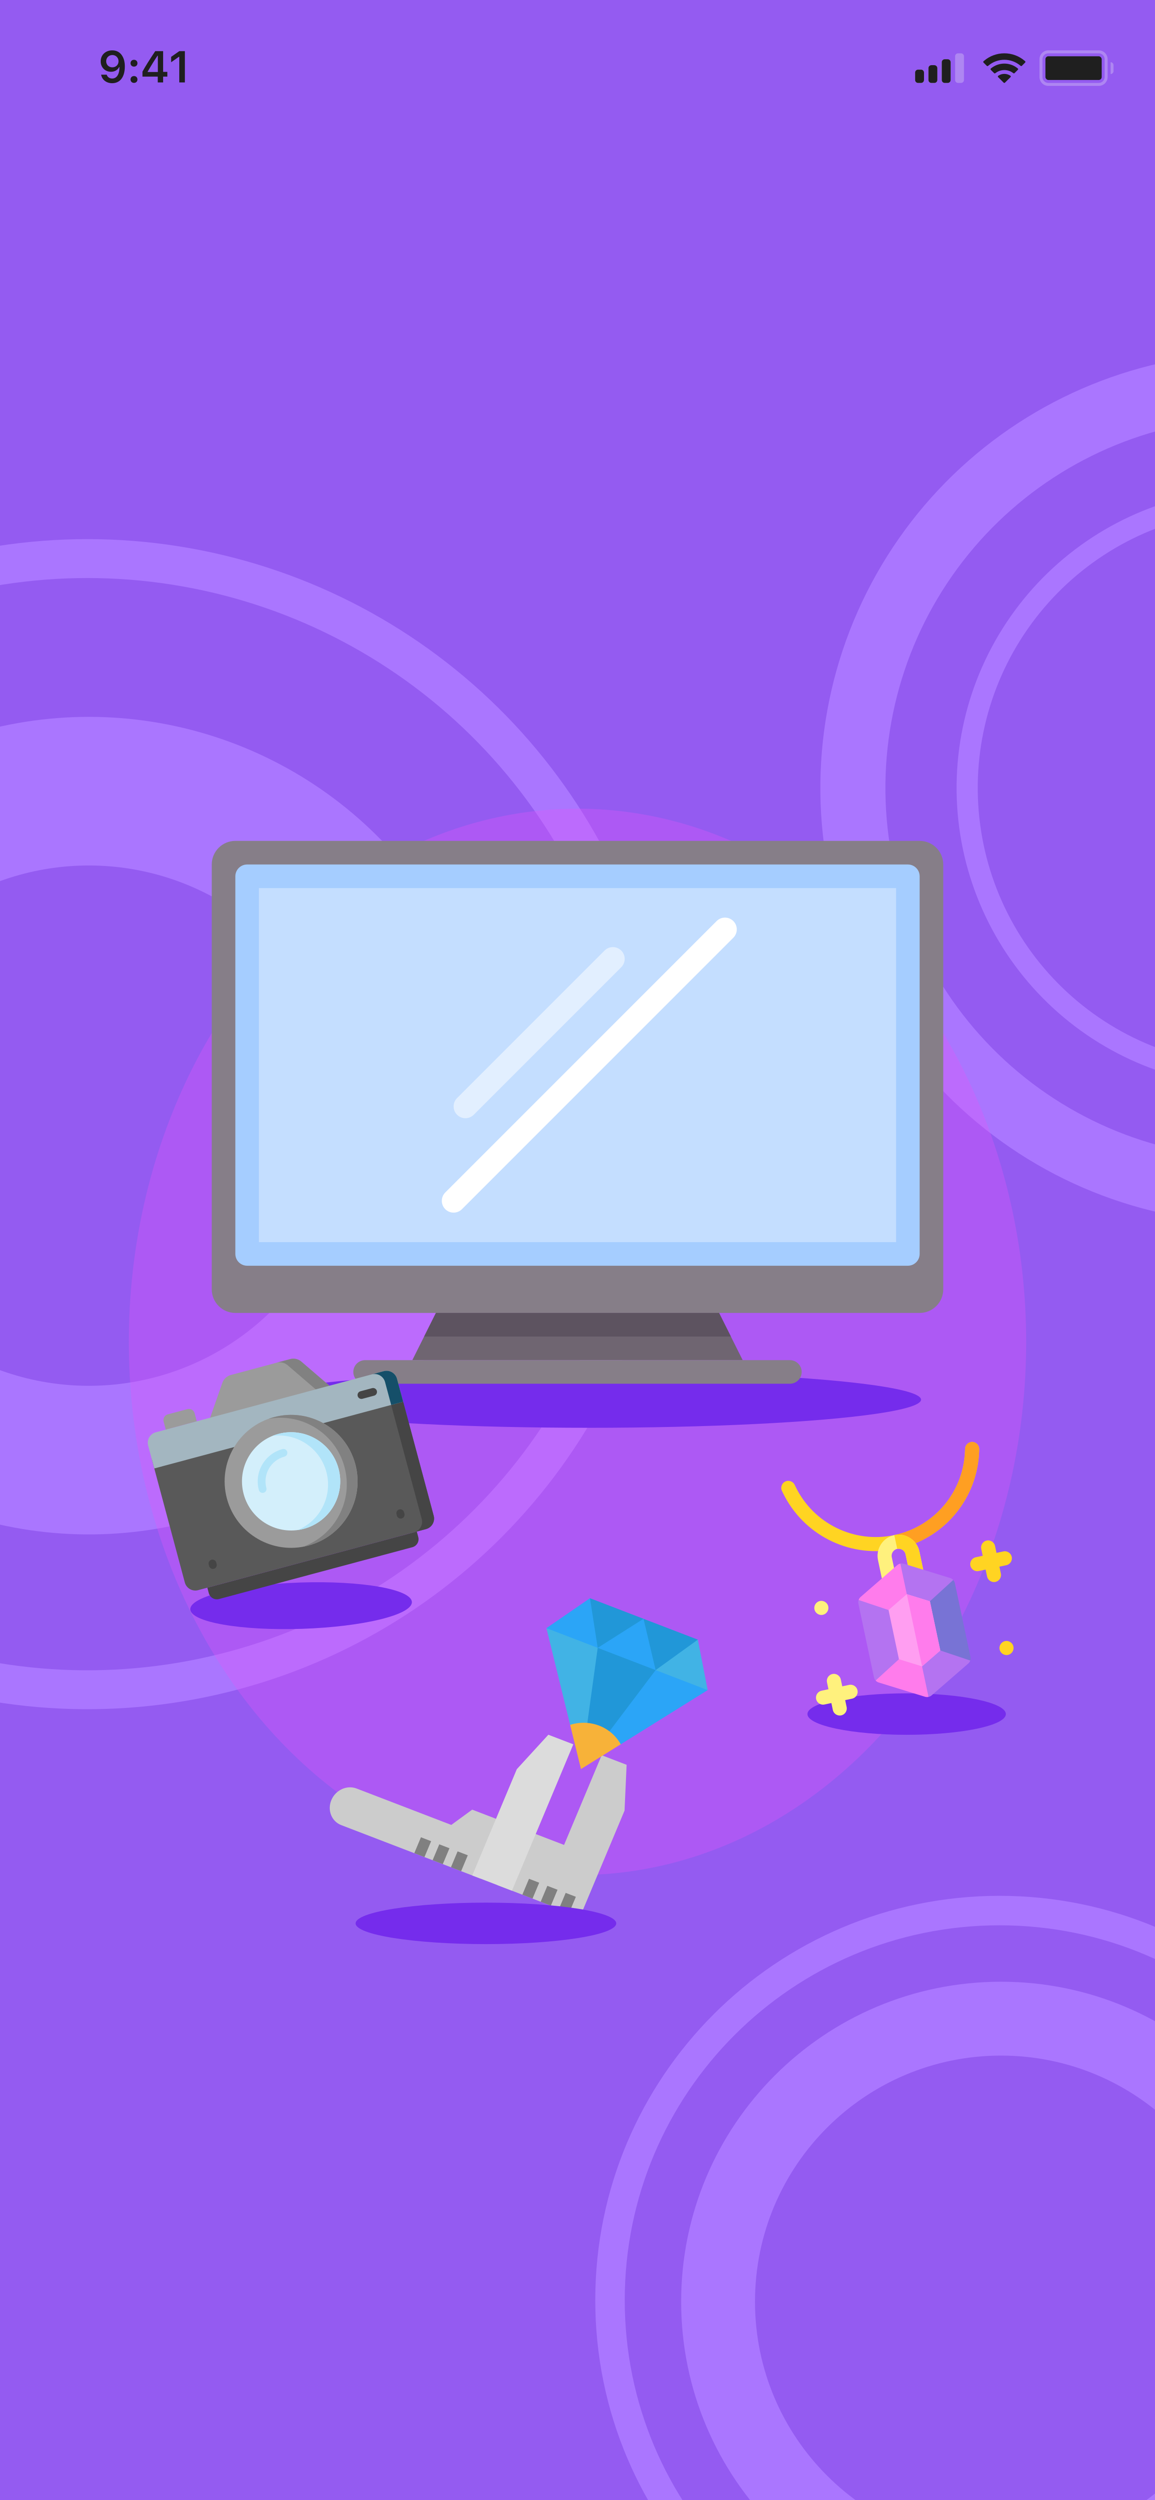 <?xml version="1.0" encoding="UTF-8" standalone="no"?>
<svg
   width="390"
   height="844"
   viewBox="0 0 390 844"
   fill="none"
   version="1.1"
   id="svg533"
   sodipodi:docname="OnBoard1.svg"
   inkscape:version="1.1.2 (0a00cf5339, 2022-02-04)"
   xmlns:inkscape="http://www.inkscape.org/namespaces/inkscape"
   xmlns:sodipodi="http://sodipodi.sourceforge.net/DTD/sodipodi-0.dtd"
   xmlns="http://www.w3.org/2000/svg"
   xmlns:svg="http://www.w3.org/2000/svg">
  <sodipodi:namedview
     id="namedview535"
     pagecolor="#ffffff"
     bordercolor="#666666"
     borderopacity="1.0"
     inkscape:pageshadow="2"
     inkscape:pageopacity="0.0"
     inkscape:pagecheckerboard="0"
     showgrid="false"
     inkscape:zoom="2.687676"
     inkscape:cx="164.82642"
     inkscape:cy="774.27488"
     inkscape:window-width="1920"
     inkscape:window-height="1012"
     inkscape:window-x="0"
     inkscape:window-y="0"
     inkscape:window-maximized="1"
     inkscape:current-layer="g479" />
  <g
     clip-path="url(#clip0_12036_11540)"
     id="g479">
    <rect
       width="390"
       height="844"
       fill="#945BF1"
       id="rect289" />
    <path
       fill-rule="evenodd"
       clip-rule="evenodd"
       d="M319 20H320C320.552 20 321 20.448 321 21V27C321 27.552 320.552 28 320 28H319C318.448 28 318 27.552 318 27V21C318 20.448 318.448 20 319 20Z"
       fill="#B8B8B8"
       id="path291" />
    <path
       fill-rule="evenodd"
       clip-rule="evenodd"
       d="M314.5 22H315.5C316.052 22 316.5 22.448 316.5 23V27C316.5 27.552 316.052 28 315.5 28H314.5C313.948 28 313.5 27.552 313.5 27V23C313.5 22.448 313.948 22 314.5 22Z"
       fill="#B8B8B8"
       id="path293" />
    <path
       fill-rule="evenodd"
       clip-rule="evenodd"
       d="M310 23.5H311C311.552 23.5 312 23.948 312 24.5V27C312 27.552 311.552 28 311 28H310C309.448 28 309 27.552 309 27V24.5C309 23.948 309.448 23.5 310 23.5Z"
       fill="#B8B8B8"
       id="path295" />
    <path
       fill-rule="evenodd"
       clip-rule="evenodd"
       d="M323.5 18H324.5C325.052 18 325.5 18.448 325.5 19V27C325.5 27.552 325.052 28 324.5 28H323.5C322.948 28 322.5 27.552 322.5 27V19C322.5 18.448 322.948 18 323.5 18Z"
       fill="#EBEBF5"
       fill-opacity="0.3"
       id="path297" />
    <path
       fill-rule="evenodd"
       clip-rule="evenodd"
       d="M319 20H320C320.552 20 321 20.448 321 21V27C321 27.552 320.552 28 320 28H319C318.448 28 318 27.552 318 27V21C318 20.448 318.448 20 319 20Z"
       fill="#1F1F1F"
       id="path299" />
    <path
       fill-rule="evenodd"
       clip-rule="evenodd"
       d="M314.5 22H315.5C316.052 22 316.5 22.448 316.5 23V27C316.5 27.552 316.052 28 315.5 28H314.5C313.948 28 313.5 27.552 313.5 27V23C313.5 22.448 313.948 22 314.5 22Z"
       fill="#1F1F1F"
       id="path301" />
    <path
       fill-rule="evenodd"
       clip-rule="evenodd"
       d="M310 23.5H311C311.552 23.5 312 23.948 312 24.5V27C312 27.552 311.552 28 311 28H310C309.448 28 309 27.552 309 27V24.5C309 23.948 309.448 23.5 310 23.5Z"
       fill="#1F1F1F"
       id="path303" />
    <path
       d="M339.133 24.94C339.772 24.94 340.394 25.108 340.941 25.428L341.163 25.558C341.331 25.656 341.361 25.887 341.223 26.024L339.329 27.913C339.212 28.029 339.024 28.029 338.907 27.913L337.026 26.036C336.888 25.899 336.917 25.67 337.084 25.571L337.303 25.441C337.855 25.112 338.485 24.94 339.133 24.94Z"
       fill="#1F1F1F"
       id="path305" />
    <path
       d="M339.133 21.47C340.724 21.47 342.251 21.998 343.495 22.975L343.671 23.113C343.811 23.223 343.824 23.431 343.697 23.556L342.567 24.684C342.462 24.788 342.297 24.8 342.178 24.712L342.04 24.61C341.2 23.985 340.186 23.65 339.133 23.65C338.073 23.65 337.053 23.989 336.21 24.621L336.072 24.724C335.953 24.813 335.787 24.802 335.682 24.697L334.552 23.57C334.426 23.444 334.438 23.237 334.578 23.127L334.753 22.989C336 22.003 337.534 21.47 339.133 21.47Z"
       fill="#1F1F1F"
       id="path307" />
    <path
       d="M339.133 18C341.657 18 344.072 18.891 345.983 20.523L346.146 20.662C346.278 20.775 346.285 20.976 346.163 21.098L345.036 22.222C344.926 22.331 344.752 22.338 344.634 22.239L344.494 22.123C342.989 20.865 341.104 20.18 339.133 20.18C337.155 20.18 335.263 20.869 333.756 22.135L333.617 22.253C333.498 22.352 333.324 22.345 333.214 22.236L332.087 21.112C331.965 20.989 331.972 20.789 332.104 20.677L332.266 20.537C334.18 18.896 336.601 18 339.133 18Z"
       fill="#1F1F1F"
       id="path309" />
    <path
       d="M375 21C375.552 21 376 21.448 376 22V24C376 24.552 375.552 25 375 25V21Z"
       fill="#EBEBF5"
       fill-opacity="0.3"
       id="path311" />
    <path
       fill-rule="evenodd"
       clip-rule="evenodd"
       d="M354 17H371C372.657 17 374 18.343 374 20V26C374 27.657 372.657 29 371 29H354C352.343 29 351 27.657 351 26V20C351 18.343 352.343 17 354 17ZM354 18C352.895 18 352 18.895 352 20V26C352 27.105 352.895 28 354 28H371C372.105 28 373 27.105 373 26V20C373 18.895 372.105 18 371 18H354Z"
       fill="#EBEBF5"
       fill-opacity="0.3"
       id="path313" />
    <rect
       x="353"
       y="19"
       width="19"
       height="8"
       rx="1"
       fill="#1F1F1F"
       id="rect315" />
    <path
       d="M37.867 28.089C40.555 28.089 42.152 25.987 42.152 22.427C42.152 21.087 41.895 19.959 41.405 19.087C40.694 17.732 39.471 17 37.926 17C35.626 17 34 18.545 34 20.713C34 22.75 35.465 24.229 37.479 24.229C38.717 24.229 39.72 23.65 40.218 22.647H40.24C40.24 22.647 40.27 22.647 40.277 22.647C40.291 22.647 40.343 22.647 40.343 22.647C40.343 25.064 39.427 26.507 37.882 26.507C36.974 26.507 36.27 26.009 36.029 25.21H34.147C34.461 26.946 35.934 28.089 37.867 28.089ZM37.933 22.727C36.717 22.727 35.853 21.863 35.853 20.655C35.853 19.476 36.761 18.575 37.94 18.575C39.12 18.575 40.028 19.49 40.028 20.684C40.028 21.863 39.142 22.727 37.933 22.727Z"
       fill="#1F1F1F"
       id="path317" />
    <path
       d="M45.243 27.986C45.939 27.986 46.415 27.488 46.415 26.829C46.415 26.163 45.939 25.672 45.243 25.672C44.554 25.672 44.071 26.163 44.071 26.829C44.071 27.488 44.554 27.986 45.243 27.986ZM45.243 22.493C45.939 22.493 46.415 22.002 46.415 21.343C46.415 20.677 45.939 20.186 45.243 20.186C44.554 20.186 44.071 20.677 44.071 21.343C44.071 22.002 44.554 22.493 45.243 22.493Z"
       fill="#1F1F1F"
       id="path319" />
    <path
       d="M53.271 27.832H55.08V25.862H56.508V24.266H55.08V17.264H52.414C50.546 20.076 49.059 22.427 48.107 24.178V25.862H53.271V27.832ZM49.858 24.2C51.088 22.032 52.187 20.296 53.197 18.802H53.3V24.31H49.858V24.2Z"
       fill="#1F1F1F"
       id="path321" />
    <path
       d="M60.536 27.832H62.426V17.264H60.544L57.783 19.197V21.014L60.412 19.168H60.536V27.832Z"
       fill="#1F1F1F"
       id="path323" />
    <path
       d="M-110.154 519.154C-80.966 548.341 -43.366 567.651 -2.639 574.368C38.089 581.085 79.898 574.872 116.913 556.602C153.927 538.333 184.288 508.925 203.727 472.511C223.167 436.098 230.709 394.508 225.293 353.587C219.877 312.666 201.776 274.47 173.533 244.367C145.29 214.264 108.324 193.767 67.831 185.755C27.338 177.744 -14.647 182.621 -52.225 199.702C-89.803 216.783 -121.085 245.208 -141.675 280.984L-130.291 287.536C-111.07 254.139 -81.869 227.604 -46.79 211.66C-11.711 195.715 27.482 191.162 65.282 198.641C103.082 206.119 137.589 225.253 163.954 253.354C190.318 281.455 207.216 317.111 212.271 355.31C217.327 393.51 210.287 432.334 192.14 466.326C173.993 500.318 145.652 527.77 111.099 544.824C76.546 561.879 37.518 567.678 -0.501 561.408C-38.52 555.137 -73.619 537.113 -100.866 509.866L-110.154 519.154Z"
       fill="#AA76FF"
       id="path339" />
    <path
       d="M-67.581 477.581C-47.186 497.975 -20.914 511.467 7.544 516.161C36.002 520.854 65.215 516.513 91.078 503.748C116.942 490.982 138.155 470.434 151.739 444.99C165.322 419.547 170.591 390.487 166.807 361.894C163.023 333.301 150.375 306.612 130.64 285.578C110.906 264.544 85.077 250.222 56.783 244.624C28.49 239.026 -0.847 242.434 -27.104 254.369C-53.361 266.304 -75.219 286.166 -89.606 311.164L-46.121 336.19C-36.965 320.281 -23.054 307.64 -6.343 300.044C10.368 292.448 29.039 290.279 47.046 293.842C65.053 297.405 81.492 306.52 94.051 319.907C106.611 333.293 114.66 350.279 117.069 368.477C119.477 386.674 116.123 405.169 107.479 421.362C98.834 437.555 85.333 450.633 68.872 458.757C52.412 466.882 33.82 469.644 15.708 466.657C-2.404 463.67 -19.124 455.084 -32.104 442.104L-67.581 477.581Z"
       fill="#AA76FF"
       id="path341" />
    <path
       d="M474 776.5C474 851.887 412.887 913 337.5 913C262.113 913 201 851.887 201 776.5C201 701.113 262.113 640 337.5 640C412.887 640 474 701.113 474 776.5ZM210.952 776.5C210.952 846.391 267.609 903.048 337.5 903.048C407.391 903.048 464.048 846.391 464.048 776.5C464.048 706.609 407.391 649.952 337.5 649.952C267.609 649.952 210.952 706.609 210.952 776.5Z"
       fill="#AA76FF"
       id="path343" />
    <path
       d="M446 777C446 836.647 397.647 885 338 885C278.353 885 230 836.647 230 777C230 717.353 278.353 669 338 669C397.647 669 446 717.353 446 777ZM254.935 777C254.935 822.876 292.124 860.065 338 860.065C383.876 860.065 421.065 822.876 421.065 777C421.065 731.124 383.876 693.935 338 693.935C292.124 693.935 254.935 731.124 254.935 777Z"
       fill="#AA76FF"
       id="path345" />
    <path
       d="M537.681 359.196C513.585 388.589 479.041 407.506 441.298 411.979C403.555 416.451 365.546 406.131 335.248 383.184C304.949 360.236 284.717 326.446 278.795 288.903C272.874 251.359 281.723 212.982 303.488 181.823C325.252 150.664 358.239 129.146 395.526 121.784C432.814 114.422 471.504 121.788 503.477 142.338C535.45 162.887 558.222 195.021 567.013 231.998C575.805 268.974 569.933 307.919 550.629 340.659L531.708 329.503C548.127 301.655 553.121 268.53 545.643 237.079C538.166 205.627 518.797 178.295 491.601 160.816C464.405 143.338 431.497 137.072 399.781 143.334C368.065 149.596 340.008 167.898 321.495 194.401C302.983 220.904 295.456 253.547 300.493 285.48C305.529 317.414 322.739 346.155 348.51 365.673C374.28 385.192 406.61 393.97 438.713 390.166C470.817 386.362 500.199 370.271 520.694 345.27L537.681 359.196Z"
       fill="#AA76FF"
       id="path347" />
    <path
       d="M502.108 330.033C485.552 350.228 461.817 363.225 435.885 366.298C409.952 369.371 383.838 362.28 363.02 346.514C342.203 330.747 328.302 307.531 324.233 281.736C320.165 255.941 326.245 229.573 341.199 208.164C356.153 186.756 378.817 171.971 404.437 166.913C430.056 161.855 456.639 166.916 478.607 181.035C500.575 195.153 516.221 217.232 522.261 242.638C528.301 268.044 524.267 294.801 511.004 317.297L504.848 313.667C517.173 292.764 520.922 267.899 515.309 244.291C509.696 220.683 495.157 200.166 474.743 187.046C454.329 173.926 429.627 169.223 405.821 173.923C382.014 178.624 360.953 192.362 347.057 212.256C333.162 232.15 327.511 256.653 331.292 280.623C335.073 304.593 347.991 326.167 367.335 340.818C386.679 355.469 410.946 362.058 435.044 359.202C459.142 356.347 481.197 344.269 496.581 325.502L502.108 330.033Z"
       fill="#AA76FF"
       id="path349" />
    <g
       filter="url(#filter0_f_12036_11540)"
       id="g353">
      <ellipse
         cx="195"
         cy="453"
         rx="151.5"
         ry="180"
         fill="#E256F9"
         fill-opacity="0.33"
         id="ellipse351" />
    </g>
    <g
       filter="url(#filter1_f_12036_11540)"
       id="g357">
      <ellipse
         cx="306.141"
         cy="578.641"
         rx="33.5"
         ry="7"
         fill="#752CEC"
         id="ellipse355" />
    </g>
    <g
       filter="url(#filter2_f_12036_11540)"
       id="g361">
      <ellipse
         cx="199"
         cy="472.5"
         rx="112"
         ry="9.5"
         fill="#752CEC"
         id="ellipse359" />
    </g>
    <g
       filter="url(#filter3_f_12036_11540)"
       id="g365">
      <ellipse
         cx="101.666"
         cy="542.049"
         rx="37.428"
         ry="7.821"
         transform="rotate(-1.887 101.666 542.049)"
         fill="#752CEC"
         id="ellipse363" />
    </g>
    <g
       clip-path="url(#clip1_12036_11540)"
       id="g395">
      <path
         d="M304.425 522.54C319.352 518.716 330.035 505.555 330.605 490.033L330.633 489.253C330.681 487.939 329.656 486.836 328.343 486.788C327.03 486.74 325.926 487.765 325.878 489.078L325.849 489.859C325.342 503.698 315.524 515.363 301.975 518.227C288.426 521.091 274.728 514.397 268.663 501.947L268.321 501.244C267.746 500.063 266.322 499.572 265.141 500.147C263.959 500.723 263.468 502.147 264.044 503.328L264.386 504.03C271.199 518.018 286.334 525.731 301.559 523.149L302.826 522.06L304.425 522.54Z"
         fill="#FFD422"
         id="path367" />
      <path
         d="M302.826 522.06L304.425 522.54C319.352 518.716 330.035 505.555 330.605 490.033L330.633 489.253C330.681 487.939 329.656 486.836 328.343 486.788C327.03 486.74 325.926 487.765 325.878 489.078L325.849 489.859C325.342 503.698 315.524 515.363 301.975 518.227L302.792 522.09L302.826 522.06Z"
         fill="#FF9F22"
         id="path369" />
      <path
         d="M310.195 534.106C308.91 534.378 307.647 533.556 307.375 532.27L305.779 524.718C305.508 523.434 304.243 522.611 302.959 522.882C301.676 523.154 300.852 524.419 301.124 525.702L302.72 533.254C302.992 534.54 302.17 535.802 300.884 536.074C299.599 536.346 298.336 535.524 298.064 534.238L296.468 526.686C295.654 522.836 298.125 519.041 301.975 518.227C305.826 517.413 309.621 519.883 310.435 523.734L312.031 531.286C312.303 532.572 311.481 533.834 310.195 534.106Z"
         fill="#FFF17D"
         id="path371" />
      <path
         d="M305.779 524.718L307.375 532.27C307.647 533.556 308.91 534.378 310.195 534.106C311.481 533.834 312.303 532.572 312.031 531.286L310.434 523.734C309.621 519.883 305.826 517.413 301.975 518.227L302.959 522.882C304.243 522.611 305.508 523.434 305.779 524.718Z"
         fill="#FFD422"
         id="path373" />
      <path
         d="M286.724 568.789L284.397 569.281L283.905 566.953C283.633 565.667 282.37 564.845 281.085 565.117C279.799 565.389 278.977 566.651 279.249 567.937L279.741 570.265L277.413 570.757C276.128 571.029 275.306 572.291 275.578 573.577C275.849 574.862 277.112 575.684 278.397 575.412L280.725 574.92L281.217 577.248C281.489 578.534 282.751 579.355 284.037 579.084C285.323 578.812 286.144 577.549 285.873 576.264L285.381 573.936L287.708 573.444C288.994 573.172 289.816 571.91 289.544 570.624C289.272 569.339 288.01 568.517 286.724 568.789Z"
         fill="#FFF17D"
         id="path375" />
      <path
         d="M338.805 523.735L336.477 524.227L335.985 521.9C335.714 520.614 334.451 519.792 333.166 520.064C331.88 520.336 331.058 521.598 331.33 522.884L331.822 525.211L329.494 525.703C328.209 525.975 327.387 527.238 327.658 528.523C327.93 529.809 329.193 530.631 330.478 530.359L332.806 529.867L333.298 532.195C333.57 533.48 334.832 534.302 336.118 534.03C337.403 533.759 338.225 532.496 337.954 531.21L337.462 528.883L339.789 528.391C341.075 528.119 341.897 526.856 341.625 525.571C341.353 524.285 340.091 523.463 338.805 523.735Z"
         fill="#FFD422"
         id="path377" />
      <path
         d="M340.353 558.668C341.639 558.397 342.461 557.134 342.189 555.849C341.917 554.563 340.655 553.741 339.369 554.013C338.084 554.285 337.262 555.547 337.534 556.833C337.805 558.118 339.068 558.94 340.353 558.668Z"
         fill="#FFD422"
         id="path379" />
      <path
         d="M277.834 545.135C279.119 544.863 279.941 543.6 279.669 542.315C279.398 541.029 278.135 540.207 276.849 540.479C275.564 540.751 274.742 542.013 275.014 543.299C275.286 544.584 276.548 545.406 277.834 545.135Z"
         fill="#FFF17D"
         id="path381" />
      <path
         d="M316.608 560.611L327.612 560.568C327.747 560.166 327.772 559.735 327.684 559.32L322.435 534.491C322.346 534.068 322.146 533.686 321.864 533.378L311.785 537.792L316.608 560.611Z"
         fill="#7873D5"
         id="path383" />
      <path
         d="M300.922 540.088L289.919 540.131C289.784 540.533 289.759 540.964 289.847 541.379L295.095 566.209C295.185 566.631 295.385 567.013 295.666 567.321L305.746 562.907L300.922 540.088Z"
         fill="#B473F1"
         id="path385" />
      <path
         d="M300.026 543.52L309.638 539.141L304.009 527.848C303.619 527.93 303.251 528.11 302.94 528.38L290.614 539.091C290.294 539.37 290.054 539.729 289.919 540.131L300.026 543.52ZM303.538 560.132L295.666 567.321C295.953 567.634 296.317 567.866 296.723 567.99L312.329 572.797C312.716 572.916 313.126 572.935 313.522 572.851L314.1 560.246L303.538 560.132Z"
         fill="#FF7CEC"
         id="path387" />
      <path
         d="M313.993 540.568L321.864 533.378C321.578 533.065 321.213 532.834 320.808 532.709L305.201 527.902C304.815 527.783 304.405 527.764 304.009 527.848L306.846 541.268L313.993 540.568ZM317.504 557.179L310.685 559.431L313.522 572.851C313.911 572.769 314.28 572.589 314.59 572.319L326.917 561.608C327.237 561.33 327.477 560.971 327.612 560.568L317.504 557.179Z"
         fill="#B473F1"
         id="path389" />
      <path
         d="M306.19 538.165L300.026 543.52L303.538 560.132L311.341 562.535L317.504 557.18L313.993 540.568L306.19 538.165Z"
         fill="#FF9EF1"
         id="path391" />
      <path
         d="M306.19 538.165L311.341 562.535L317.504 557.18L313.993 540.568L306.19 538.165Z"
         fill="#FF7CEC"
         id="path393" />
    </g>
    <g
       clip-path="url(#clip2_12036_11540)"
       id="g413">
      <path
         d="M242.807 443.226H147.194L139.226 459.161H250.774L242.807 443.226Z"
         fill="#6F6571"
         id="path397" />
      <path
         d="M155.162 443.226H79.468C75.067 443.226 71.5 439.659 71.5 435.258V291.839C71.5 287.438 75.067 283.871 79.468 283.871H310.532C314.933 283.871 318.5 287.439 318.5 291.839V435.258C318.5 439.659 314.932 443.226 310.532 443.226H171.096"
         fill="#867E88"
         id="path399" />
      <path
         d="M306.549 427.29H83.452C82.395 427.29 81.382 426.871 80.635 426.124C79.888 425.376 79.468 424.363 79.468 423.307V295.823C79.468 294.766 79.888 293.753 80.635 293.006C81.382 292.259 82.395 291.839 83.452 291.839H306.549C307.605 291.839 308.618 292.259 309.366 293.006C310.113 293.753 310.532 294.766 310.532 295.823V423.307C310.532 424.363 310.113 425.376 309.366 426.124C308.618 426.871 307.605 427.29 306.549 427.29Z"
         fill="#A5CDFF"
         id="path401" />
      <path
         d="M87.434 299.808H302.566V419.323H87.434V299.808Z"
         fill="#C4DEFF"
         id="path403" />
      <path
         d="M266.71 467.129H123.29C122.767 467.129 122.249 467.026 121.766 466.826C121.282 466.626 120.843 466.333 120.473 465.963C120.103 465.593 119.809 465.153 119.609 464.67C119.409 464.186 119.306 463.668 119.307 463.145C119.306 462.622 119.409 462.104 119.609 461.62C119.809 461.137 120.103 460.697 120.473 460.327C120.843 459.957 121.282 459.664 121.766 459.464C122.249 459.264 122.767 459.161 123.29 459.161H266.71C267.233 459.161 267.751 459.264 268.235 459.464C268.718 459.664 269.157 459.957 269.527 460.327C269.897 460.697 270.191 461.137 270.391 461.62C270.591 462.104 270.694 462.622 270.694 463.145C270.694 463.668 270.591 464.186 270.391 464.67C270.191 465.153 269.897 465.593 269.527 465.963C269.157 466.333 268.718 466.626 268.235 466.826C267.751 467.026 267.233 467.129 266.71 467.129Z"
         fill="#867E88"
         id="path405" />
      <path
         d="M153.169 409.363C152.646 409.364 152.128 409.261 151.644 409.061C151.161 408.861 150.722 408.567 150.352 408.196C149.982 407.826 149.689 407.387 149.488 406.904C149.288 406.421 149.185 405.903 149.185 405.38C149.185 404.856 149.288 404.338 149.488 403.855C149.689 403.372 149.982 402.933 150.352 402.563L241.981 310.934C243.537 309.378 246.059 309.378 247.614 310.934C249.17 312.49 249.171 315.012 247.614 316.567L155.986 408.196C155.617 408.566 155.178 408.86 154.694 409.061C154.211 409.261 153.692 409.364 153.169 409.363Z"
         fill="white"
         id="path407" />
      <path
         d="M157.153 377.492C156.63 377.493 156.112 377.39 155.628 377.19C155.145 376.989 154.706 376.695 154.336 376.325C153.966 375.955 153.673 375.516 153.472 375.033C153.272 374.55 153.169 374.031 153.169 373.508C153.169 372.985 153.272 372.467 153.472 371.984C153.673 371.501 153.966 371.062 154.336 370.692L204.135 320.893C204.504 320.523 204.944 320.23 205.427 320.029C205.91 319.829 206.428 319.726 206.951 319.726C207.474 319.726 207.992 319.829 208.476 320.029C208.959 320.23 209.398 320.523 209.768 320.893C210.138 321.263 210.432 321.702 210.632 322.185C210.832 322.669 210.935 323.187 210.935 323.71C210.935 324.233 210.832 324.751 210.632 325.234C210.432 325.718 210.138 326.157 209.768 326.526L159.97 376.325C159.6 376.695 159.161 376.989 158.678 377.19C158.195 377.39 157.676 377.493 157.153 377.492Z"
         fill="#E2EFFF"
         id="path409" />
      <path
         d="M246.791 451.193L242.807 443.226H147.194L143.21 451.193H246.791Z"
         fill="#5D5360"
         id="path411" />
    </g>
    <g
       clip-path="url(#clip3_12036_11540)"
       id="g445">
      <path
         d="M111.23 467.802L105.993 474.642L75.773 482.739L70.955 478.594L75.084 466.816C75.307 466.179 75.683 465.605 76.179 465.146C76.674 464.686 77.274 464.355 77.927 464.18L97.985 458.805C98.637 458.63 99.323 458.618 99.982 458.768C100.641 458.918 101.253 459.227 101.765 459.667L111.23 467.802Z"
         fill="#9B9B9B"
         id="path415" />
      <path
         d="M101.765 459.667C101.253 459.226 100.641 458.918 99.982 458.768C99.323 458.617 98.638 458.63 97.985 458.805L93.371 460.041C94.024 459.866 94.71 459.854 95.368 460.004C96.027 460.154 96.639 460.463 97.152 460.903L106.616 469.038L111.23 467.802L101.765 459.667Z"
         fill="#818181"
         id="path417" />
      <path
         d="M135.418 470.551L146.444 511.701C146.968 513.657 145.808 515.666 143.852 516.19L66.898 536.81C64.941 537.334 62.932 536.175 62.408 534.218L51.382 493.068C50.858 491.113 52.018 489.104 53.974 488.58L130.929 467.96C132.885 467.436 134.894 468.596 135.418 470.551Z"
         fill="#595959"
         id="path419" />
      <path
         d="M130.929 467.96L126.887 469.043C128.844 468.519 130.853 469.679 131.376 471.634L142.403 512.784C142.927 514.74 141.767 516.749 139.811 517.273L143.852 516.19C145.808 515.666 146.968 513.657 146.444 511.701L135.418 470.551C134.894 468.596 132.885 467.436 130.929 467.96Z"
         fill="#454545"
         id="path421" />
      <path
         d="M139.245 522.312L73.947 539.808C72.449 540.21 70.908 539.321 70.507 537.822L70.012 535.976L140.737 517.025L141.232 518.871C141.634 520.37 140.744 521.91 139.245 522.312Z"
         fill="#454545"
         id="path423" />
      <path
         d="M134.059 465.478L136.129 473.205L52.093 495.722L50.023 487.995C49.499 486.041 50.659 484.032 52.615 483.508L129.57 462.888C131.526 462.364 133.535 463.523 134.059 465.478Z"
         fill="#A3B6C0"
         id="path425" />
      <path
         d="M129.57 462.888L125.528 463.971C127.485 463.447 129.494 464.606 130.017 466.561L132.088 474.288L136.129 473.205L134.059 465.478C133.535 463.523 131.526 462.364 129.57 462.888Z"
         fill="#154F69"
         id="path427" />
      <path
         d="M126.323 471.155L122.382 472.211C122.215 472.255 122.042 472.267 121.871 472.244C121.7 472.222 121.535 472.166 121.386 472.08C121.236 471.993 121.105 471.879 121 471.742C120.895 471.605 120.818 471.449 120.774 471.282C120.729 471.116 120.718 470.942 120.74 470.771C120.763 470.6 120.819 470.435 120.905 470.286C120.991 470.137 121.106 470.006 121.243 469.901C121.38 469.796 121.536 469.719 121.702 469.674L125.643 468.618C126.344 468.431 127.064 468.846 127.251 469.547C127.439 470.247 127.024 470.967 126.323 471.155Z"
         fill="#454545"
         id="path429" />
      <path
         d="M66.445 479.802L55.97 482.609L55.25 479.922C54.963 478.851 55.598 477.75 56.669 477.463L63.267 475.695C64.338 475.409 65.439 476.044 65.726 477.115L66.445 479.802Z"
         fill="#9B9B9B"
         id="path431" />
      <path
         d="M104.105 521.76C116.077 518.552 123.183 506.245 119.975 494.272C116.766 482.3 104.46 475.194 92.487 478.403C80.514 481.611 73.409 493.917 76.617 505.89C79.825 517.863 92.132 524.968 104.105 521.76Z"
         fill="#9B9B9B"
         id="path433" />
      <path
         d="M92.487 478.403C91.873 478.567 91.273 478.757 90.685 478.968C102.053 476.914 113.286 483.89 116.33 495.249C119.374 506.608 113.134 518.266 102.262 522.171C102.876 522.06 103.491 521.924 104.105 521.76C116.077 518.552 123.183 506.245 119.974 494.272C116.766 482.3 104.46 475.194 92.487 478.403Z"
         fill="#818181"
         id="path435" />
      <path
         d="M102.589 516.104C111.438 513.733 116.689 504.637 114.318 495.788C111.947 486.939 102.852 481.688 94.003 484.059C85.154 486.43 79.902 495.526 82.273 504.374C84.644 513.223 93.74 518.475 102.589 516.104Z"
         fill="#D3EFFB"
         id="path437" />
      <path
         d="M94.003 484.059C93.306 484.246 92.631 484.474 91.98 484.741C100.128 483.64 108.019 488.739 110.203 496.891C112.387 505.043 108.103 513.403 100.496 516.524C101.193 516.43 101.892 516.29 102.589 516.104C111.438 513.733 116.689 504.637 114.318 495.788C111.947 486.939 102.851 481.688 94.003 484.059Z"
         fill="#B1E4F9"
         id="path439" />
      <path
         d="M89.013 503.928C88.847 503.972 88.673 503.984 88.502 503.961C88.331 503.939 88.166 503.883 88.017 503.797C87.868 503.71 87.737 503.596 87.632 503.459C87.527 503.322 87.45 503.166 87.405 502.999C85.796 496.994 89.373 490.8 95.378 489.191C95.714 489.101 96.072 489.148 96.374 489.322C96.675 489.496 96.895 489.783 96.986 490.119C97.076 490.455 97.028 490.814 96.854 491.115C96.68 491.417 96.394 491.637 96.057 491.727C91.451 492.961 88.707 497.713 89.942 502.32C90.032 502.656 89.984 503.014 89.81 503.316C89.636 503.618 89.349 503.838 89.013 503.928Z"
         fill="#B1E4F9"
         id="path441" />
      <path
         d="M135.634 512.612C135.468 512.656 135.294 512.668 135.123 512.645C134.952 512.623 134.787 512.567 134.638 512.481C134.489 512.394 134.358 512.28 134.253 512.143C134.148 512.006 134.071 511.85 134.026 511.683L133.886 511.159C133.841 510.993 133.83 510.819 133.852 510.648C133.875 510.477 133.931 510.312 134.017 510.163C134.103 510.014 134.218 509.883 134.355 509.778C134.492 509.673 134.648 509.596 134.814 509.551C134.981 509.507 135.154 509.495 135.325 509.518C135.496 509.54 135.661 509.596 135.81 509.683C135.96 509.769 136.091 509.884 136.196 510.02C136.301 510.157 136.377 510.313 136.422 510.48L136.562 511.004C136.653 511.34 136.605 511.698 136.431 512C136.257 512.302 135.971 512.522 135.634 512.612ZM72.225 529.602C72.059 529.647 71.885 529.658 71.714 529.636C71.543 529.613 71.378 529.557 71.229 529.471C71.08 529.385 70.949 529.27 70.844 529.133C70.739 528.996 70.662 528.84 70.617 528.674L70.477 528.15C70.432 527.983 70.421 527.809 70.443 527.639C70.466 527.468 70.522 527.303 70.608 527.153C70.694 527.004 70.809 526.873 70.946 526.768C71.083 526.663 71.239 526.586 71.405 526.542C71.572 526.497 71.746 526.486 71.916 526.508C72.087 526.531 72.252 526.587 72.401 526.673C72.551 526.759 72.682 526.874 72.787 527.011C72.892 527.147 72.969 527.304 73.013 527.47L73.154 527.994C73.244 528.33 73.197 528.689 73.022 528.99C72.848 529.292 72.562 529.512 72.225 529.602Z"
         fill="#454545"
         id="path443" />
    </g>
    <g
       clip-path="url(#clip4_12036_11540)"
       id="g469">
      <path
         d="M153.987 631.019L115.234 616.133C111.955 614.874 110.456 611.087 111.886 607.677C112.601 605.97 113.913 604.682 115.458 603.976C117 603.271 118.774 603.149 120.413 603.779L152.391 616.062L159.444 610.905L170.243 615.053L162.224 634.183L153.986 631.019L153.987 631.019ZM190.476 645.035L167.92 636.371L175.939 617.241L190.464 622.82L203.161 592.533L211.586 595.769L210.885 611.232L195.849 647.099L190.476 645.035Z"
         fill="#CCCCCC"
         id="path447" />
      <path
         d="M167.485 613.993L174.501 597.257L185.16 585.619L193.586 588.855L172.87 638.272L159.465 633.123L167.485 613.993Z"
         fill="#DCDCDC"
         id="path449" />
      <path
         d="M178.625 634.249L182.065 635.571L179.814 640.94L176.374 639.619L178.625 634.249ZM191.006 639.005L194.446 640.327L192.195 645.696L188.755 644.375L191.006 639.005ZM184.817 636.628L188.257 637.949L186.006 643.319L182.566 641.997L184.817 636.628ZM142.136 620.233L145.576 621.555L143.325 626.924L139.885 625.603L142.136 620.233ZM154.517 624.989L157.957 626.311L155.706 631.68L152.266 630.359L154.517 624.989ZM148.328 622.612L151.768 623.933L149.517 629.303L146.077 627.981L148.328 622.612Z"
         fill="#808080"
         id="path451" />
      <path
         d="M209.605 588.838L196.176 597.206L196.175 597.203L196.173 597.2L192.513 582.272C194.388 581.693 194.855 575.716 196.821 575.883C198.165 575.998 203.405 576.335 204.713 576.837C205.985 577.326 210.368 580.012 211.404 580.792C212.982 581.983 208.651 587.15 209.605 588.838Z"
         fill="#F7B239"
         id="path453" />
      <path
         d="M238.958 570.551L209.605 588.838C208.639 587.125 207.342 585.641 205.787 584.467L219.182 558.235L238.958 570.551Z"
         fill="#2BA5F7"
         id="path455" />
      <path
         d="M207.901 553.51L198.325 581.632C196.386 581.467 194.413 581.684 192.513 582.272L184.51 549.637L207.901 553.51Z"
         fill="#41B3E5"
         id="path457" />
      <path
         d="M235.633 553.522L229.716 561.908L221.384 563.801L216.53 557.13L217.293 546.477L235.633 553.522ZM217.293 546.477L210.603 555.211L201.825 556.287L196.337 551.314L199.21 539.531L217.293 546.477Z"
         fill="#2197D8"
         id="path459" />
      <path
         d="M199.21 539.531L201.824 556.287L184.51 549.637L199.208 539.53L199.21 539.531Z"
         fill="#2BA5F7"
         id="path461" />
      <path
         d="M221.384 563.801L205.787 584.467C204.728 583.67 203.561 583.024 202.318 582.547C201.011 582.045 199.669 581.746 198.325 581.631L201.824 556.287L213.249 556.702L221.384 563.801Z"
         fill="#2197D8"
         id="path463" />
      <path
         d="M217.293 546.477L221.384 563.801L201.824 556.287L217.293 546.477Z"
         fill="#2BA5F7"
         id="path465" />
      <path
         d="M235.633 553.522L238.958 570.551L221.384 563.801L235.633 553.522Z"
         fill="#41B3E5"
         id="path467" />
    </g>
    <g
       filter="url(#filter4_f_12036_11540)"
       id="g477">
      <ellipse
         cx="164.076"
         cy="649.302"
         rx="44"
         ry="7"
         fill="#752CEC"
         id="ellipse475" />
    </g>
  </g>
  <defs
     id="defs531">
    <filter
       id="filter0_f_12036_11540"
       x="-34"
       y="195.5"
       width="458"
       height="515"
       filterUnits="userSpaceOnUse"
       color-interpolation-filters="sRGB">
      <feFlood
         flood-opacity="0"
         result="BackgroundImageFix"
         id="feFlood481" />
      <feBlend
         mode="normal"
         in="SourceGraphic"
         in2="BackgroundImageFix"
         result="shape"
         id="feBlend483" />
      <feGaussianBlur
         stdDeviation="38.75"
         result="effect1_foregroundBlur_12036_11540"
         id="feGaussianBlur485" />
    </filter>
    <filter
       id="filter1_f_12036_11540"
       x="260.741"
       y="559.741"
       width="90.8"
       height="37.8"
       filterUnits="userSpaceOnUse"
       color-interpolation-filters="sRGB">
      <feFlood
         flood-opacity="0"
         result="BackgroundImageFix"
         id="feFlood488" />
      <feBlend
         mode="normal"
         in="SourceGraphic"
         in2="BackgroundImageFix"
         result="shape"
         id="feBlend490" />
      <feGaussianBlur
         stdDeviation="5.95"
         result="effect1_foregroundBlur_12036_11540"
         id="feGaussianBlur492" />
    </filter>
    <filter
       id="filter2_f_12036_11540"
       x="75.1"
       y="451.1"
       width="247.8"
       height="42.8"
       filterUnits="userSpaceOnUse"
       color-interpolation-filters="sRGB">
      <feFlood
         flood-opacity="0"
         result="BackgroundImageFix"
         id="feFlood495" />
      <feBlend
         mode="normal"
         in="SourceGraphic"
         in2="BackgroundImageFix"
         result="shape"
         id="feBlend497" />
      <feGaussianBlur
         stdDeviation="5.95"
         result="effect1_foregroundBlur_12036_11540"
         id="feGaussianBlur499" />
    </filter>
    <filter
       id="filter3_f_12036_11540"
       x="52.357"
       y="522.234"
       width="98.618"
       height="39.629"
       filterUnits="userSpaceOnUse"
       color-interpolation-filters="sRGB">
      <feFlood
         flood-opacity="0"
         result="BackgroundImageFix"
         id="feFlood502" />
      <feBlend
         mode="normal"
         in="SourceGraphic"
         in2="BackgroundImageFix"
         result="shape"
         id="feBlend504" />
      <feGaussianBlur
         stdDeviation="5.95"
         result="effect1_foregroundBlur_12036_11540"
         id="feGaussianBlur506" />
    </filter>
    <filter
       id="filter4_f_12036_11540"
       x="108.176"
       y="630.402"
       width="111.8"
       height="37.8"
       filterUnits="userSpaceOnUse"
       color-interpolation-filters="sRGB">
      <feFlood
         flood-opacity="0"
         result="BackgroundImageFix"
         id="feFlood509" />
      <feBlend
         mode="normal"
         in="SourceGraphic"
         in2="BackgroundImageFix"
         result="shape"
         id="feBlend511" />
      <feGaussianBlur
         stdDeviation="5.95"
         result="effect1_foregroundBlur_12036_11540"
         id="feGaussianBlur513" />
    </filter>
    <clipPath
       id="clip0_12036_11540">
      <rect
         width="390"
         height="844"
         fill="white"
         id="rect516" />
    </clipPath>
    <clipPath
       id="clip1_12036_11540">
      <rect
         width="81.209"
         height="81.209"
         fill="white"
         transform="translate(257 501.795) rotate(-11.935)"
         id="rect519" />
    </clipPath>
    <clipPath
       id="clip2_12036_11540">
      <rect
         width="247"
         height="247"
         fill="white"
         transform="translate(71.5 252)"
         id="rect522" />
    </clipPath>
    <clipPath
       id="clip3_12036_11540">
      <rect
         width="87"
         height="87"
         fill="white"
         transform="translate(44 465.517) rotate(-15)"
         id="rect525" />
    </clipPath>
    <clipPath
       id="clip4_12036_11540">
      <rect
         width="102.884"
         height="108.373"
         fill="white"
         transform="matrix(0.934 0.359 -0.387 0.922 149.899 517)"
         id="rect528" />
    </clipPath>
  </defs>
</svg>
